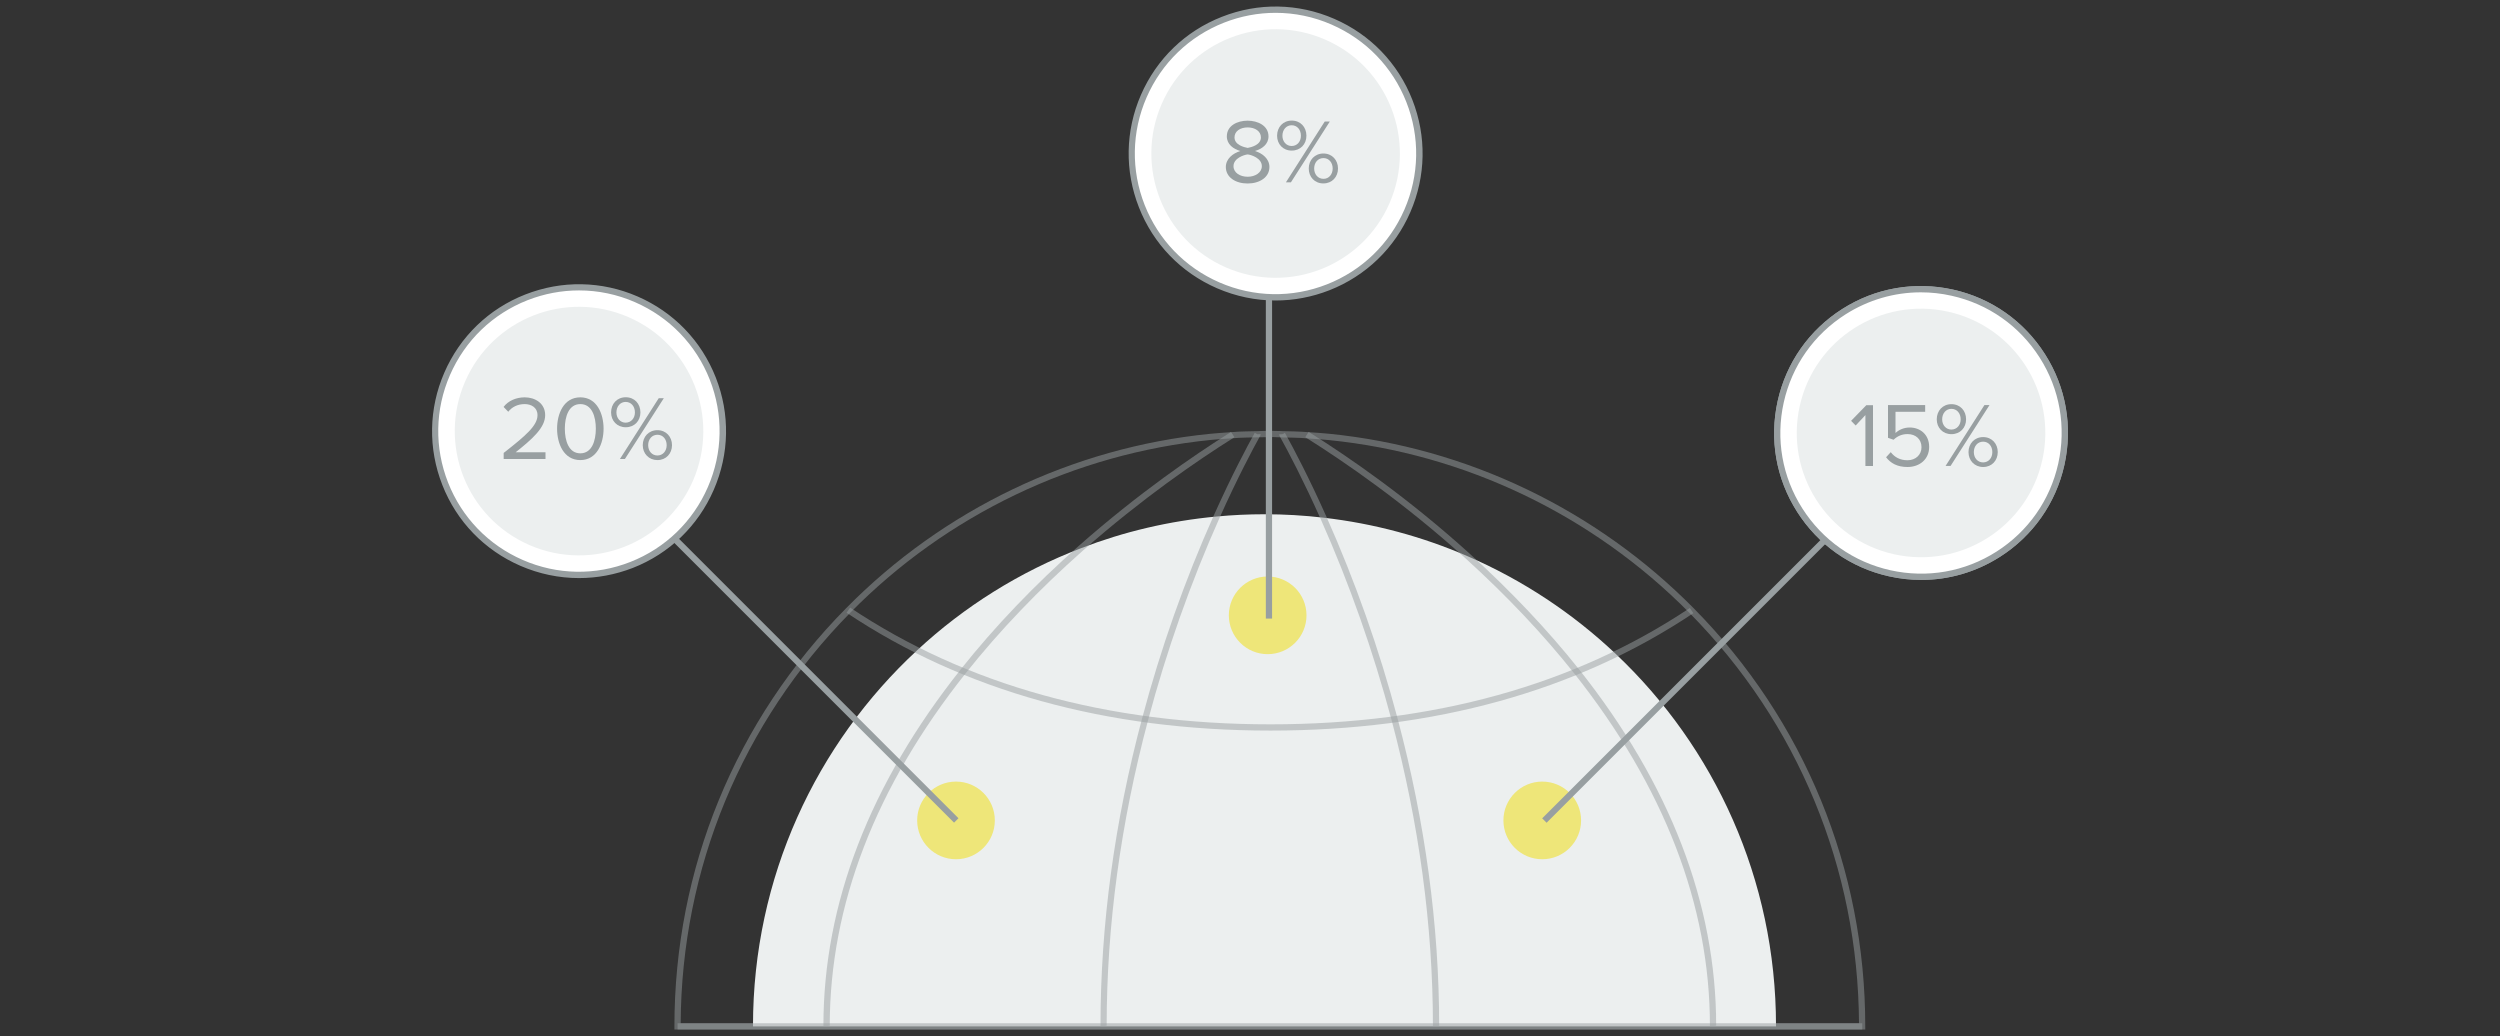 <?xml version="1.0" encoding="utf-8"?>
<!-- Generator: Adobe Illustrator 22.0.1, SVG Export Plug-In . SVG Version: 6.00 Build 0)  -->
<svg version="1.1" xmlns="http://www.w3.org/2000/svg" xmlns:xlink="http://www.w3.org/1999/xlink" x="0px" y="0px" width="300px"
	 height="124.33px" viewBox="0 0 300 124.33" enable-background="new 0 0 300 124.33" xml:space="preserve">
<rect x="0" y="0" width="300" height="124.33" fill="#333333" stroke="none"/>
<g id="Layer_1">
	<g>
		<g>
			<path opacity="0.5" fill="#989FA1" d="M223.84,123.54H80.93v-0.38c0-18.91,7.32-36.74,20.62-50.19
				c11.67-11.84,27.17-19.26,43.64-20.91c0.9-0.08,1.73-0.15,2.57-0.2c0.56-0.05,1.12-0.08,1.7-0.09c0.47-0.02,0.94-0.03,1.42-0.03
				c0.14-0.01,0.34-0.02,0.51-0.02c0.63-0.03,1.31-0.03,1.97,0c0.16,0,0.35,0,0.53,0.02c0.45,0,0.91,0.01,1.38,0.03
				c0.58,0.01,1.14,0.05,1.71,0.09c0.83,0.04,1.66,0.12,2.49,0.19c16.54,1.65,32.06,9.09,43.78,20.95
				c13.27,13.44,20.58,31.26,20.58,50.16V123.54z M81.68,122.79h141.4c-0.1-18.57-7.32-36.05-20.36-49.26
				c-11.6-11.73-26.96-19.09-43.25-20.72c-0.88-0.08-1.7-0.15-2.54-0.2c-0.56-0.05-1.12-0.08-1.68-0.09
				c-0.47-0.02-0.93-0.03-1.4-0.03c-0.19-0.02-0.36-0.02-0.51-0.02c-0.33-0.02-0.71-0.03-0.98-0.01c-0.32,0-0.63,0-0.95,0.01
				c-0.17,0-0.34,0-0.5,0.01c-0.5,0-0.96,0.02-1.43,0.03c-0.57,0.01-1.12,0.04-1.68,0.09c-0.84,0.04-1.66,0.12-2.48,0.19
				c-16.37,1.64-31.71,8.98-43.25,20.7C89.01,86.73,81.78,104.22,81.68,122.79z"/>
			<path fill="#ECEFEF" d="M213.12,123.09v0.08H90.36v-0.08c0-17.81,7.59-33.85,19.7-45.06c5.65-5.25,12.32-9.43,19.65-12.24
				c5.12-1.98,10.6-3.28,16.3-3.81c1.89-0.18,3.81-0.27,5.74-0.27c2.39,0,4.75,0.14,7.06,0.41c6.09,0.7,11.9,2.28,17.31,4.63
				c6.61,2.86,12.62,6.85,17.78,11.73C205.73,89.65,213.12,105.51,213.12,123.09z"/>
			<path opacity="0.5" fill="#989FA1" d="M171.95,123.17v-0.08c0-11.97-1.67-24.32-4.96-36.68c-2.2-8.25-5.06-16.38-8.52-24.15
				c-2.04-4.56-3.81-7.94-4.93-9.96l-0.05-0.18l0.39-0.01l0.31-0.17c1.13,2.04,2.91,5.43,4.96,10.02
				c3.48,7.81,6.36,15.97,8.56,24.26c3.31,12.43,4.99,24.84,4.99,36.88L171.95,123.17z"/>
			<path opacity="0.5" fill="#989FA1" d="M205.19,123.17v-0.08c0-14.43-5.48-28.65-16.29-42.29c-3.7-4.66-8.08-9.3-13.03-13.79
				c-7.43-6.71-14.49-11.56-19.1-14.46l-0.14-0.09l0.41-0.63l0.14,0.09c4.63,2.9,11.73,7.78,19.19,14.53
				c4.98,4.52,9.39,9.19,13.12,13.88c10.92,13.77,16.45,28.16,16.45,42.76L205.19,123.17z"/>
			<path opacity="0.5" fill="#989FA1" d="M132.06,123.17v-0.08c0-12.07,1.68-24.49,5-36.91c2.22-8.35,5.11-16.54,8.61-24.36
				c2.19-4.88,4.01-8.29,4.9-9.88l0.31,0.17l0.39-0.01v0.1l-0.05,0.1c-0.88,1.59-2.69,4.97-4.87,9.83
				c-3.47,7.78-6.36,15.94-8.57,24.25c-3.3,12.36-4.98,24.71-4.98,36.71L132.06,123.17z"/>
			<path opacity="0.5" fill="#989FA1" d="M98.81,123.17v-0.08c0-14.62,5.55-29.02,16.5-42.79c4.05-5.1,8.81-10.08,14.15-14.8
				c7.16-6.31,13.81-10.87,18.13-13.58l0.13-0.09l0.41,0.63L148,52.55c-4.31,2.71-10.92,7.24-18.04,13.51
				c-5.3,4.69-10.03,9.64-14.06,14.71c-10.84,13.63-16.33,27.87-16.33,42.32L98.81,123.17z"/>
			<path opacity="0.5" fill="#989FA1" d="M152.45,87.67c-19.7,0-36.81-4.76-50.86-14.14l0.42-0.62
				c13.92,9.3,30.89,14.01,50.44,14.01c19.53,0,36.46-4.7,50.33-13.96l0.42,0.62C189.2,82.93,172.13,87.67,152.45,87.67z"/>
			<rect x="81.31" y="122.79" opacity="0.5" fill="#989FA1" width="142.16" height="0.75"/>
		</g>
		<g>
			<g>
				<path fill="#FFFFFF" d="M234.28,35.12c9.3,2.07,15.16,11.29,13.08,20.59c-2.07,9.3-11.29,15.16-20.59,13.08
					c-9.3-2.07-15.16-11.29-13.08-20.59C215.76,38.91,224.98,33.05,234.28,35.12z"/>
				<path fill="#989FA1" d="M230.56,69.59c-1.29,0-2.58-0.14-3.87-0.43c-4.59-1.02-8.52-3.78-11.04-7.75
					c-2.53-3.97-3.35-8.69-2.33-13.29c1.02-4.59,3.78-8.52,7.75-11.04c3.97-2.53,8.69-3.35,13.29-2.33l0,0
					c4.59,1.02,8.52,3.78,11.04,7.75c2.53,3.97,3.35,8.69,2.33,13.29c-1.02,4.59-3.78,8.52-7.75,11.04
					C237.11,68.65,233.86,69.59,230.56,69.59z M230.49,35.08c-3.17,0-6.28,0.9-9.02,2.64c-3.8,2.42-6.44,6.17-7.42,10.57
					c-0.98,4.4-0.19,8.92,2.23,12.72c2.42,3.8,6.17,6.44,10.57,7.42c4.4,0.98,8.92,0.19,12.72-2.23c3.8-2.42,6.44-6.17,7.42-10.57
					c0.98-4.4,0.19-8.92-2.23-12.72s-6.17-6.44-10.57-7.42l0,0C232.96,35.21,231.72,35.08,230.49,35.08z"/>
			</g>
			<path fill="#ECEFEF" d="M233.77,37.4c8.04,1.79,13.1,9.76,11.31,17.8c-1.79,8.04-9.76,13.1-17.8,11.31
				c-8.04-1.79-13.1-9.76-11.31-17.8C217.76,40.68,225.73,35.61,233.77,37.4z"/>
		</g>
		<g>
			<path fill="#FFFFFF" d="M76.36,35.91c8.74,3.8,12.74,13.96,8.94,22.7c-3.8,8.74-13.96,12.74-22.7,8.94
				c-8.74-3.8-12.74-13.96-8.94-22.7C57.46,36.11,67.62,32.11,76.36,35.91z"/>
			<path fill="#989FA1" d="M69.48,69.37c-2.39,0-4.77-0.49-7.03-1.47c-4.32-1.88-7.65-5.32-9.37-9.7
				c-1.72-4.38-1.64-9.17,0.24-13.49s5.32-7.65,9.71-9.37c4.38-1.72,9.17-1.64,13.49,0.24l0,0c4.32,1.88,7.64,5.32,9.37,9.71
				c1.73,4.38,1.64,9.17-0.24,13.49c-1.88,4.32-5.32,7.65-9.71,9.37C73.85,68.96,71.66,69.37,69.48,69.37z M69.48,34.85
				c-2.09,0-4.18,0.39-6.19,1.18c-4.19,1.65-7.49,4.84-9.29,8.97s-1.88,8.72-0.23,12.91c1.65,4.19,4.84,7.49,8.97,9.29
				c4.13,1.8,8.72,1.88,12.91,0.23c4.19-1.65,7.49-4.84,9.29-8.97c1.8-4.13,1.88-8.72,0.23-12.91s-4.84-7.49-8.97-9.29l0,0
				C74.05,35.32,71.77,34.85,69.48,34.85z"/>
		</g>
		<path fill="#ECEFEF" d="M75.43,38.06c7.55,3.28,11.01,12.07,7.73,19.62c-3.28,7.55-12.07,11.01-19.62,7.73
			c-7.55-3.28-11.01-12.07-7.73-19.62C59.09,38.23,67.88,34.77,75.43,38.06z"/>
		<g>
			<path fill="#FFFFFF" d="M234.28,35.12c9.3,2.07,15.16,11.29,13.08,20.59c-2.07,9.3-11.29,15.16-20.59,13.08
				c-9.3-2.07-15.16-11.29-13.08-20.59C215.76,38.91,224.98,33.05,234.28,35.12z"/>
			<path fill="#989FA1" d="M230.56,69.59c-1.29,0-2.58-0.14-3.87-0.43c-4.59-1.02-8.52-3.78-11.04-7.75
				c-2.53-3.97-3.35-8.69-2.33-13.29c1.02-4.59,3.78-8.52,7.75-11.04c3.97-2.53,8.69-3.35,13.29-2.33l0,0
				c4.59,1.02,8.52,3.78,11.04,7.75c2.53,3.97,3.35,8.69,2.33,13.29c-1.02,4.59-3.78,8.52-7.75,11.04
				C237.11,68.65,233.86,69.59,230.56,69.59z M230.49,35.08c-3.17,0-6.28,0.9-9.02,2.64c-3.8,2.42-6.44,6.17-7.42,10.57
				c-0.98,4.4-0.19,8.92,2.23,12.72c2.42,3.8,6.17,6.44,10.57,7.42c4.4,0.98,8.92,0.19,12.72-2.23c3.8-2.42,6.44-6.17,7.42-10.57
				c0.98-4.4,0.19-8.92-2.23-12.72s-6.17-6.44-10.57-7.42l0,0C232.96,35.21,231.72,35.08,230.49,35.08z"/>
		</g>
		<path fill="#ECEFEF" d="M233.77,37.4c8.04,1.79,13.1,9.76,11.31,17.8c-1.79,8.04-9.76,13.1-17.8,11.31
			c-8.04-1.79-13.1-9.76-11.31-17.8C217.76,40.68,225.73,35.61,233.77,37.4z"/>
		<g>
			<path fill="#989FA1" d="M60.44,55.08v-0.73c2.63-2.06,4.06-3.27,4.06-4.53c0-0.94-0.78-1.33-1.53-1.33
				c-0.88,0-1.55,0.37-1.98,0.92l-0.56-0.58c0.56-0.74,1.51-1.15,2.54-1.15c1.21,0,2.45,0.69,2.45,2.14c0,1.49-1.51,2.84-3.54,4.45
				h3.58v0.81H60.44z"/>
			<path fill="#989FA1" d="M66.85,51.44c0-1.78,0.79-3.76,2.79-3.76c1.99,0,2.79,1.98,2.79,3.76c0,1.77-0.8,3.77-2.79,3.77
				C67.63,55.21,66.85,53.21,66.85,51.44z M71.5,51.44c0-1.46-0.47-2.95-1.86-2.95s-1.86,1.5-1.86,2.95s0.47,2.96,1.86,2.96
				S71.5,52.89,71.5,51.44z"/>
			<path fill="#989FA1" d="M73.33,49.49c0-1.04,0.72-1.82,1.76-1.82c1.05,0,1.76,0.78,1.76,1.82c0,1.01-0.71,1.78-1.76,1.78
				C74.05,51.27,73.33,50.5,73.33,49.49z M76.19,49.49c0-0.72-0.45-1.26-1.11-1.26c-0.65,0-1.11,0.54-1.11,1.26
				c0,0.69,0.46,1.23,1.11,1.23C75.74,50.71,76.19,50.18,76.19,49.49z M74.39,55.08l4.66-7.3h0.61l-4.67,7.3H74.39z M77.13,53.42
				c0-1.02,0.72-1.8,1.76-1.8c1.04,0,1.75,0.79,1.75,1.8s-0.71,1.79-1.75,1.79C77.86,55.21,77.13,54.43,77.13,53.42z M80,53.42
				c0-0.71-0.45-1.25-1.1-1.25c-0.67,0-1.12,0.54-1.12,1.25c0,0.7,0.45,1.24,1.12,1.24C79.55,54.65,80,54.12,80,53.42z"/>
		</g>
		<g>
			<g>
				<path fill="#989FA1" d="M223.85,55.91v-6.1l-1.17,1.25l-0.55-0.56l1.83-1.88h0.8v7.3H223.85z"/>
				<path fill="#989FA1" d="M226.33,54.87l0.56-0.61c0.48,0.62,1.13,0.97,2.01,0.97c1,0,1.68-0.68,1.68-1.56
					c0-0.96-0.69-1.58-1.67-1.58c-0.63,0-1.19,0.21-1.68,0.68l-0.67-0.23v-3.93h4.46v0.81h-3.56v2.54c0.36-0.35,0.97-0.66,1.71-0.66
					c1.23,0,2.33,0.82,2.33,2.33c0,1.48-1.14,2.41-2.6,2.41C227.68,56.04,226.88,55.59,226.33,54.87z"/>
				<path fill="#989FA1" d="M232.41,50.32c0-1.04,0.72-1.82,1.76-1.82c1.05,0,1.76,0.78,1.76,1.82c0,1.01-0.71,1.78-1.76,1.78
					C233.13,52.1,232.41,51.33,232.41,50.32z M235.28,50.32c0-0.72-0.45-1.26-1.11-1.26c-0.65,0-1.11,0.54-1.11,1.26
					c0,0.69,0.46,1.23,1.11,1.23C234.83,51.54,235.28,51.01,235.28,50.32z M233.47,55.91l4.66-7.3h0.61l-4.67,7.3H233.47z
					 M236.22,54.25c0-1.02,0.72-1.8,1.76-1.8c1.04,0,1.75,0.79,1.75,1.8s-0.71,1.79-1.75,1.79
					C236.94,56.04,236.22,55.26,236.22,54.25z M239.08,54.25c0-0.71-0.45-1.25-1.1-1.25c-0.67,0-1.12,0.54-1.12,1.25
					c0,0.7,0.45,1.24,1.12,1.24C238.64,55.48,239.08,54.95,239.08,54.25z"/>
			</g>
		</g>
		<circle fill="#EEE679" cx="152.12" cy="73.84" r="4.66"/>
		<circle fill="#EEE679" cx="114.72" cy="98.45" r="4.66"/>
		<circle fill="#EEE679" cx="185.07" cy="98.45" r="4.66"/>
		
			<rect x="97.51" y="57.68" transform="matrix(0.707 -0.707 0.707 0.707 -29.007 93.106)" fill="#989FA1" width="0.75" height="47.77"/>
		
			<rect x="178.36" y="81.19" transform="matrix(0.707 -0.707 0.707 0.707 1.559 166.899)" fill="#989FA1" width="47.77" height="0.75"/>
		<g>
			<path fill="#FFFFFF" d="M159.95,2.6c8.74,3.8,12.74,13.96,8.94,22.7c-3.8,8.74-13.96,12.74-22.7,8.94
				c-8.74-3.8-12.74-13.96-8.94-22.7C141.05,2.8,151.21-1.2,159.95,2.6z"/>
			<path fill="#989FA1" d="M153.07,36.06c-2.39,0-4.77-0.49-7.03-1.47c-4.32-1.88-7.65-5.32-9.37-9.71
				c-1.72-4.38-1.64-9.17,0.24-13.49s5.32-7.65,9.71-9.37c4.38-1.73,9.17-1.64,13.49,0.24c4.32,1.88,7.65,5.32,9.37,9.71
				c1.72,4.38,1.64,9.17-0.24,13.49s-5.33,7.65-9.71,9.37C157.44,35.65,155.25,36.06,153.07,36.06z M153.07,1.54
				c-2.09,0-4.18,0.39-6.19,1.18c-4.19,1.65-7.49,4.84-9.29,8.97s-1.88,8.72-0.23,12.91s4.84,7.49,8.97,9.29
				c4.13,1.8,8.72,1.88,12.91,0.23c4.19-1.65,7.49-4.84,9.29-8.97c1.8-4.13,1.88-8.72,0.23-12.91s-4.84-7.49-8.97-9.29l0,0
				C157.64,2.01,155.36,1.54,153.07,1.54z"/>
		</g>
		<path fill="#ECEFEF" d="M159.02,4.75c7.55,3.28,11.01,12.07,7.73,19.62c-3.28,7.55-12.07,11.01-19.62,7.73
			c-7.55-3.28-11.01-12.07-7.73-19.62C142.68,4.92,151.47,1.46,159.02,4.75z"/>
		<g>
			<g>
				<path fill="#989FA1" d="M147.1,20.04c0-0.97,0.83-1.64,1.74-1.92c-0.84-0.24-1.62-0.8-1.62-1.75c0-1.31,1.28-1.89,2.49-1.89
					c1.2,0,2.51,0.58,2.51,1.89c0,0.95-0.79,1.51-1.63,1.75c0.91,0.27,1.74,0.94,1.74,1.92c0,1.24-1.18,1.98-2.62,1.98
					C148.27,22.02,147.1,21.28,147.1,20.04z M151.42,19.94c0-0.95-1.25-1.36-1.7-1.41c-0.45,0.05-1.7,0.46-1.7,1.41
					c0,0.79,0.79,1.27,1.7,1.27C150.62,21.21,151.42,20.72,151.42,19.94z M151.31,16.49c0-0.75-0.71-1.2-1.59-1.2
					c-0.89,0-1.58,0.45-1.58,1.2c0,0.89,1.14,1.18,1.58,1.26C150.17,17.67,151.31,17.38,151.31,16.49z"/>
				<path fill="#989FA1" d="M153.25,16.29c0-1.04,0.72-1.82,1.76-1.82c1.05,0,1.76,0.78,1.76,1.82c0,1.01-0.71,1.78-1.76,1.78
					C153.97,18.08,153.25,17.3,153.25,16.29z M156.11,16.29c0-0.72-0.45-1.26-1.11-1.26c-0.65,0-1.11,0.54-1.11,1.26
					c0,0.69,0.46,1.23,1.11,1.23C155.66,17.52,156.11,16.98,156.11,16.29z M154.31,21.88l4.66-7.3h0.61l-4.67,7.3H154.31z
					 M157.05,20.22c0-1.02,0.72-1.8,1.76-1.8c1.04,0,1.75,0.79,1.75,1.8s-0.71,1.79-1.75,1.79
					C157.77,22.02,157.05,21.24,157.05,20.22z M159.92,20.22c0-0.71-0.45-1.25-1.1-1.25c-0.67,0-1.12,0.54-1.12,1.25
					c0,0.7,0.45,1.24,1.12,1.24C159.47,21.46,159.92,20.92,159.92,20.22z"/>
			</g>
		</g>
		<g>
			<rect x="151.9" y="35.56" fill="#989FA1" width="0.75" height="38.67"/>
		</g>
	</g>
</g>
<g id="Layer_2">
</g>
<g id="Layer_3">
</g>
<g id="Layer_4">
</g>
<g id="Layer_5">
</g>
<g id="Layer_6">
</g>
</svg>
